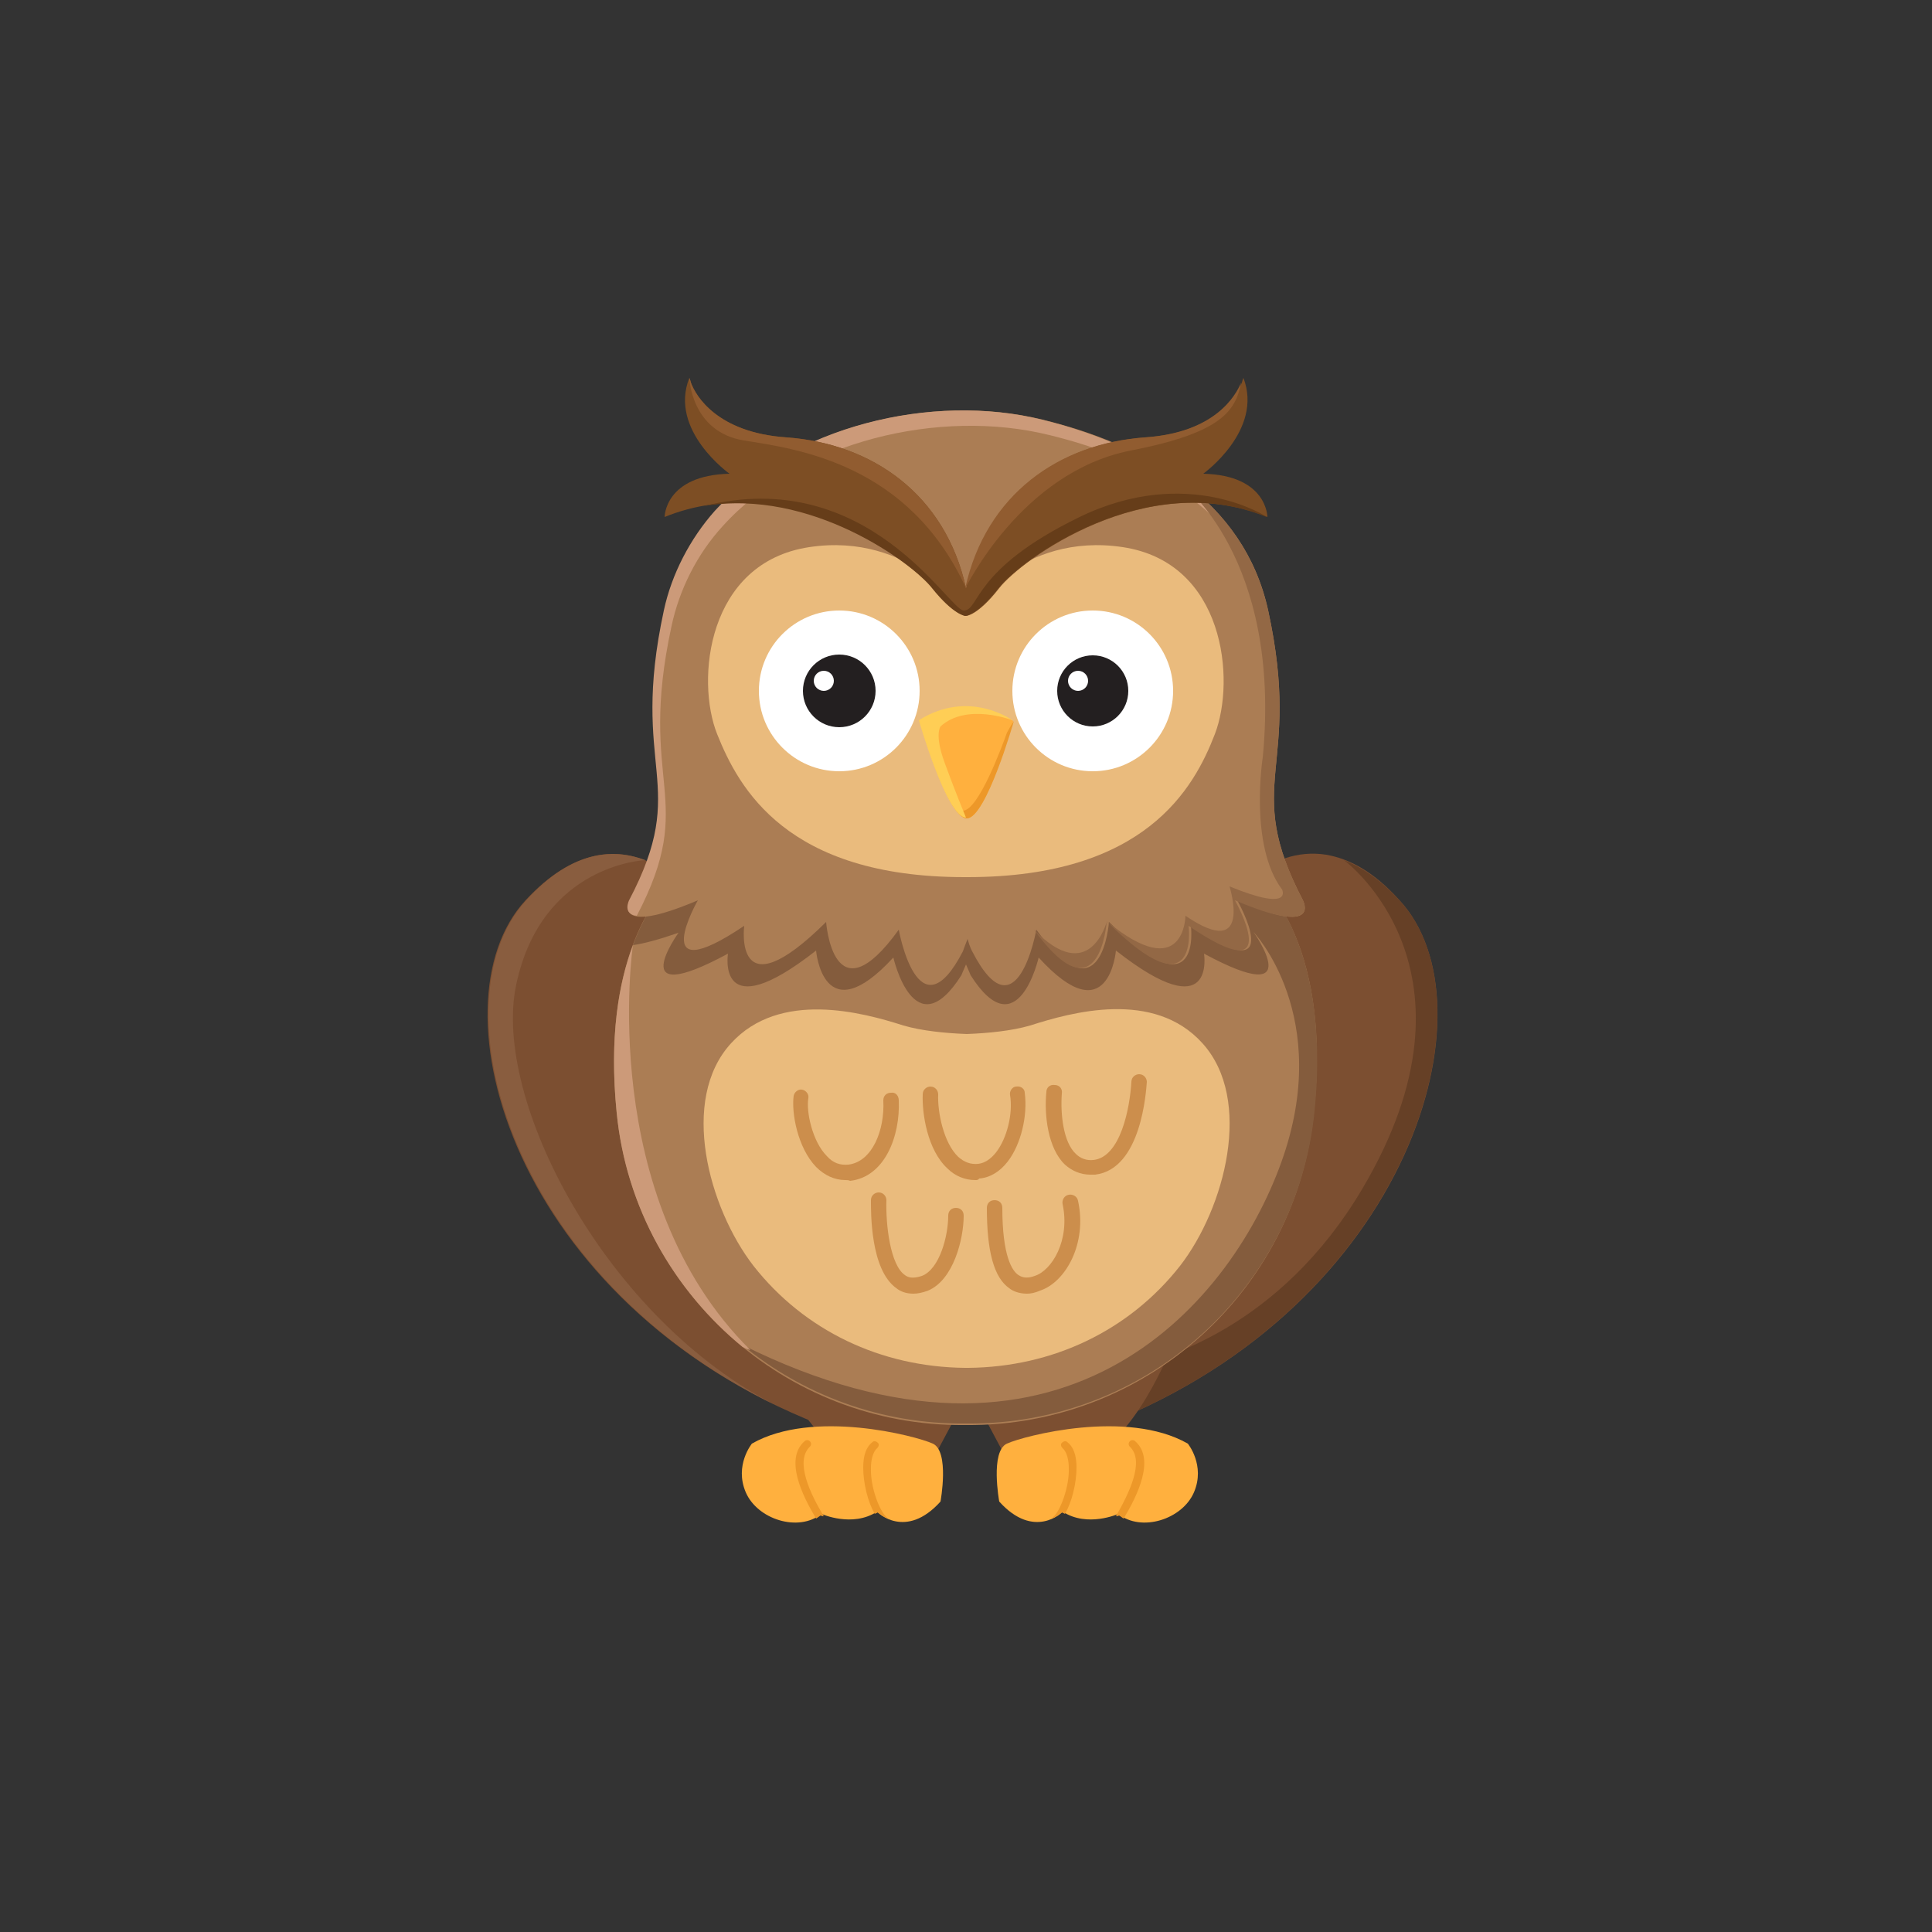 <?xml version="1.0" encoding="utf-8"?>
<!-- Generator: Adobe Illustrator 16.0.0, SVG Export Plug-In . SVG Version: 6.00 Build 0)  -->
<!DOCTYPE svg PUBLIC "-//W3C//DTD SVG 1.1//EN" "http://www.w3.org/Graphics/SVG/1.1/DTD/svg11.dtd">
<svg version="1.1" id="Layer_3" xmlns:x="http://ns.adobe.com/Extensibility/1.0/" xmlns:i="http://ns.adobe.com/AdobeIllustrator/10.0/" xmlns:graph="http://ns.adobe.com/Graphs/1.0/"
	 xmlns="http://www.w3.org/2000/svg" xmlns:xlink="http://www.w3.org/1999/xlink" xmlns:a="http://ns.adobe.com/AdobeSVGViewerExtensions/3.0/"
	 x="0px" y="0px" width="250px" height="250px" viewBox="0 0 250 250" style="enable-background:new 0 0 250 250;"
	 xml:space="preserve">
<rect x="0" y="0" width="250" height="250" fill="#333333" stroke="none"/>
<g>
	<path style="fill:#7C4F31;" d="M158.9,116.5c0,0,5.1-7.1,12.7-5.9c2.9,0.5,6.1,2.1,9.5,5.9c12.5,13.5,1.6,52.2-38,67.8L158.9,116.5
		z"/>
	<path style="fill:#664026;" d="M181.1,116.5c-2.5-2.7-4.9-4.3-7.2-5.2c0.3,0.2,19.1,14.3,2.4,42.5c-10.7,18.1-26.1,22.4-31.5,23.4
		l-1.7,7.1C182.6,168.7,193.6,130,181.1,116.5z"/>
</g>
<g>
	<path style="fill:#7C4F31;" d="M90.2,116.5c0,0-9.7-13.5-22.2,0s-1.6,52.2,38,67.8L90.2,116.5z"/>
	<path style="fill:#895D3F;" d="M66.8,127.4c3.3-15.6,16.7-16.1,16.7-16.1l0,0c-4-1.5-9.4-1.4-15.4,5.2
		c-11.9,12.9-2.5,48.6,32.6,65.5C78.5,170.9,63.6,142.3,66.8,127.4z"/>
</g>
<g>
	<path style="fill:#7C4F31;" d="M99,173.3c0,0,4.3,11.7,10.5,15H121l4-7.5L99,173.3z"/>
	<g>
		<path style="fill:#FFB03E;" d="M121.7,194.3c0,0,1.2-6.5-1-7.5s-15.5-4.5-23.4,0c0,0-2.3,2.8-0.8,6.3s6.8,5.2,9.8,2.8
			c0,0,4,1.8,7.2-0.3C113.5,195.7,117.2,199.3,121.7,194.3z"/>
		<path style="fill:#ED9829;" d="M114.7,196.3c-0.9-0.8-2.1-3.9-2-6.4c0-0.8,0.2-2,0.8-2.5c0.2-0.2,0.3-0.5,0.1-0.7
			c-0.2-0.2-0.5-0.3-0.7-0.1c-0.8,0.6-1.2,1.7-1.2,3.3c0,2,0.6,4.5,1.5,6c0.1-0.1,0.3-0.1,0.4-0.2c0,0,0.5,0.5,1.3,0.8
			C114.8,196.4,114.7,196.3,114.7,196.3z"/>
		<path style="fill:#ED9829;" d="M104.8,187.2c0.2-0.2,0.2-0.5,0-0.7c-0.2-0.2-0.5-0.2-0.7,0c-2.6,2.3-0.3,7,1.5,10
			c0.2-0.1,0.4-0.3,0.6-0.4c0,0,0.1,0.1,0.4,0.1C104.9,193.4,102.8,189.1,104.8,187.2z"/>
	</g>
</g>
<g>
	<path style="fill:#7C4F31;" d="M152,173.3c0,0-4.3,11.7-10.5,15H130l-4-7.5L152,173.3z"/>
	<g>
		<path style="fill:#FFB03E;" d="M129.3,194.3c0,0-1.2-6.5,1-7.5s15.5-4.5,23.4,0c0,0,2.3,2.8,0.8,6.3s-6.8,5.2-9.8,2.8
			c0,0-4,1.8-7.2-0.3C137.5,195.7,133.8,199.3,129.3,194.3z"/>
		<path style="fill:#ED9829;" d="M136.3,196.3c0.9-0.8,2.1-3.9,2-6.4c0-0.8-0.2-2-0.8-2.5c-0.2-0.2-0.3-0.5-0.1-0.7
			c0.2-0.2,0.5-0.3,0.7-0.1c0.8,0.6,1.2,1.7,1.2,3.3c0,2-0.6,4.5-1.5,6c-0.1-0.1-0.3-0.1-0.4-0.2c0,0-0.5,0.5-1.3,0.8
			C136.2,196.4,136.3,196.3,136.3,196.3z"/>
		<path style="fill:#ED9829;" d="M146.2,187.2c-0.2-0.2-0.2-0.5,0-0.7c0.2-0.2,0.5-0.2,0.7,0c2.6,2.3,0.3,7-1.5,10
			c-0.2-0.1-0.4-0.3-0.6-0.4c0,0-0.1,0.1-0.4,0.1C146,193.4,148.2,189.1,146.2,187.2z"/>
	</g>
</g>
<g>
	<g>
		<path style="fill:#AB7D54;" d="M162.5,113.5L125,115l-37.5-1.5c0,0-10,7.5-7.7,30.5c2.3,22.9,21.7,40.6,45,40.4l0,0
			c0,0,0.1,0,0.1,0c0,0,0.1,0,0.1,0v0c23.3,0.2,42.7-17.4,45-40.4C172.5,121,162.5,113.5,162.5,113.5z"/>
		<path style="fill:#845C3D;" d="M94.2,123.4c0,0-1.6,9.8,11.4-0.4c0,0,0.9,10.8,10,0.9c0,0,2.7,11.9,8.8,2.3c0,0,0.2-0.5,0.6-1.4
			c0.4,0.9,0.6,1.4,0.6,1.4c6.1,9.6,8.8-2.3,8.8-2.3c9.1,10,10-0.9,10-0.9c13,10.2,11.4,0.4,11.4,0.4c13.7,7.4,6.4-2.8,6.4-2.8
			s10.4,10.9,3.6,29.8s-28.8,44-69.8,23.6c7.9,6.5,18,10.3,28.9,10.2l0,0c0,0,0.1,0,0.1,0c0,0,0.1,0,0.1,0v0
			c23.3,0.2,42.7-17.4,45-40.4c2.3-23-7.7-30.5-7.7-30.5L125,115l-37.5-1.5c0,0-3.2,2.4-5.6,8.8c1.4-0.2,3.3-0.7,5.9-1.6
			C87.8,120.7,80.5,130.8,94.2,123.4z"/>
		<path style="fill:#CC9A79;" d="M81.9,122.3L81.9,122.3c-1.8,4.8-3.1,11.8-2.1,21.7c1.2,12.3,7.4,23,16.3,30.3c0.6,0.3,1,0.4,1,0.4
			C77.1,154.9,81.9,122.3,81.9,122.3z"/>
	</g>
	<path style="fill:#EABB7D;" d="M155.6,135c-6.3-7-17-4-22.3-2.3c-2.4,0.7-5.5,1-8.2,1.1c-2.7-0.1-5.8-0.4-8.2-1.1
		c-5.3-1.7-16-4.6-22.3,2.3c-6.7,7.3-2.9,21.3,2.9,28.8c6.6,8.4,16.5,13.1,27.4,13.2c0,0,0.1,0,0.1,0c0,0,0.1,0,0.1,0s0.1,0,0.1,0
		c0,0,0.1,0,0.1,0c10.9-0.1,20.8-4.8,27.4-13.2C158.5,156.3,162.2,142.3,155.6,135z"/>
	<g>
		<g>
			<path style="fill:#CC8E4C;" d="M109.4,152.7c-1.4,0-2.7-0.6-3.8-1.7c-2.4-2.5-3.2-7-2.9-9.2c0.1-0.5,0.6-0.9,1.1-0.8
				c0.5,0.1,0.9,0.6,0.8,1.1c-0.3,1.7,0.5,5.6,2.4,7.5c0.8,0.9,1.7,1.2,2.8,1.1c3.1-0.4,4.7-4.5,4.5-8.3c0-0.6,0.4-1,1-1
				c0.6-0.1,1,0.4,1,1c0.2,4.6-1.8,9.9-6.3,10.4C109.8,152.7,109.6,152.7,109.4,152.7z"/>
		</g>
		<g>
			<path style="fill:#CC8E4C;" d="M126.2,152.7c-1.3,0-2.6-0.5-3.6-1.5c-2.6-2.4-3.3-7.1-3.2-9.6c0-0.6,0.5-1,1-1c0.6,0,1,0.5,1,1
				c-0.1,2.3,0.7,6.3,2.6,8.1c0.8,0.7,1.6,1,2.6,0.9c0.8-0.1,1.6-0.6,2.3-1.5c1.4-1.8,2.2-5,1.8-7.4c-0.1-0.5,0.3-1.1,0.8-1.1
				c0.6-0.1,1.1,0.3,1.1,0.8c0.4,3-0.5,6.7-2.2,8.9c-1,1.3-2.3,2.1-3.7,2.2C126.6,152.7,126.4,152.7,126.2,152.7z"/>
		</g>
		<g>
			<path style="fill:#CC8E4C;" d="M141.1,152c-1.3,0-2.4-0.5-3.3-1.3c-2.2-2.1-2.7-6.4-2.4-9.4c0-0.6,0.5-1,1.1-0.9
				c0.6,0,1,0.5,0.9,1.1c-0.2,2.7,0.2,6.3,1.8,7.8c0.6,0.6,1.4,0.9,2.3,0.8c3.5-0.4,4.7-6.7,4.9-10.1c0-0.6,0.5-1,1-1
				c0.6,0,1,0.5,1,1c-0.1,1.2-0.7,11.3-6.7,12C141.5,152,141.3,152,141.1,152z"/>
		</g>
		<g>
			<path style="fill:#CC8E4C;" d="M118.2,167.4c-1,0-1.7-0.3-2.2-0.7c-3.4-2.4-3.3-9.9-3.3-11.4c0-0.6,0.5-1,1-1c0.6,0,1,0.5,1,1
				c-0.1,3.2,0.5,8.4,2.4,9.7c0.4,0.3,1,0.5,2.2,0.1c2.3-0.9,3.4-5.2,3.4-7.8c0-0.6,0.4-1,1-1c0,0,0,0,0,0c0.6,0,1,0.4,1,1
				c0,3-1.3,8.3-4.6,9.7C119.3,167.3,118.7,167.4,118.2,167.4z"/>
		</g>
		<g>
			<path style="fill:#CC8E4C;" d="M132.9,167.4c-1,0-1.8-0.3-2.3-0.7c-2-1.4-2.9-4.8-2.9-10.4c0-0.6,0.4-1,1-1s1,0.4,1,1
				c0,6.3,1.3,8.2,2.1,8.7c0.6,0.4,1.3,0.4,2.1,0.1c2.2-0.7,4.6-4.6,3.6-9.3c-0.1-0.5,0.2-1.1,0.8-1.2c0.5-0.1,1.1,0.2,1.2,0.8
				c1.2,5.5-1.6,10.5-4.9,11.6C133.9,167.3,133.4,167.4,132.9,167.4z"/>
		</g>
	</g>
</g>
<g>
	<g>
		<path style="fill:#AB7D54;" d="M168.6,116.5c-8-15.3,0-16.8-4.5-37.5c-3.1-14.3-16-21.5-29.2-24.7c-14.2-3.5-32.3,0.8-42.3,11.8
			c-3.2,3.6-5.6,8.2-6.6,12.9c-4.5,20.8,3.5,22.3-4.5,37.5c0,0-2.5,4.8,8.8,0c0,0-6.8,11.9,6,3.3c0,0-1.5,11.5,10.6-0.5
			c0,0,0.9,12.8,9.4,1c0,0,2.5,14,8.3,2.8c0,0,0.2-0.6,0.6-1.6c0.3,1.1,0.6,1.6,0.6,1.6c5.8,11.3,8.3-2.8,8.3-2.8
			c8.5,11.8,9.4-1,9.4-1c12.1,12,10.6,0.5,10.6,0.5c12.8,8.7,6-3.3,6-3.3C171.1,121.3,168.6,116.5,168.6,116.5z"/>
		<g>
			<path style="fill:#CC9A79;" d="M82.4,118.5c8-15.3,0-16.8,4.5-37.5c1-4.7,3.3-9.3,6.6-12.9c10-11.1,28.2-15.3,42.3-11.8
				c10.7,2.6,21.1,7.8,26.4,17.3c-4.8-10.7-16-16.5-27.4-19.3c-14.2-3.5-32.3,0.8-42.3,11.8c-3.2,3.6-5.6,8.2-6.6,12.9
				c-4.5,20.8,3.5,22.3-4.5,37.5C81.4,116.5,80.5,118.3,82.4,118.5C82.4,118.5,82.4,118.5,82.4,118.5z"/>
		</g>
		<g>
			<path style="fill:#936845;" d="M153.8,119.8c12.8,8.7,6-3.3,6-3.3c11.3,4.8,8.8,0,8.8,0c-8-15.3,0-16.8-4.5-37.5
				c-1.6-7.2-5.6-12.6-10.9-16.6c-0.1,0-0.2,0.1-0.4,0.1c0,0,13.1,9.6,10.6,35.5c0,0-1.8,11.4,2.5,17.1c0,0,1.5,3-6.8-0.4
				c0,0,3.1,9.8-5.7,3.8c0,0-0.1,9-10.2,0.7C155.3,131.3,153.8,119.8,153.8,119.8z"/>
			<path style="fill:#936845;" d="M143.2,119.3c0,0-2.2,8.4-9.4,1C142.3,132,143.2,119.3,143.2,119.3z"/>
		</g>
	</g>
	<path style="fill:#EABB7D;" d="M145.3,70.8c-13.2-2-20.1,8.3-20.1,8.3h-0.4c0,0-6.9-10.3-20.1-8.3S90,88,92.8,95s9,18.5,32,18.5
		c0.1,0,0.1,0,0.2,0c0.1,0,0.1,0,0.2,0c23,0,29.3-11.5,32-18.5S158.5,72.8,145.3,70.8z"/>
	<g>
		<path style="fill:#7D4E24;" d="M155.7,61.3c0,0,7.8-5.6,5.2-12.4c0,0-0.1,0.2-0.2,0.6c-0.7,1.7-3.4,6.5-12.5,7.1
			c-11,0.8-20.5,7.3-23.2,19.5c-2.7-12.2-12.2-18.7-23.2-19.5C92.8,56,90,51.2,89.4,49.5c-0.1-0.4-0.2-0.6-0.2-0.6
			c-2.7,6.8,5.2,12.4,5.2,12.4C86,61.5,86,66.9,86,66.9c15.7-6.4,31.8,5.6,34.7,9.2c2.8,3.5,4.3,3.6,4.3,3.6l0,0h0h0l0,0
			c0,0,1.5,0,4.3-3.6c2.8-3.6,19-15.6,34.7-9.2C164,66.9,164,61.5,155.7,61.3z"/>
		<g>
			<path style="fill:#915C30;" d="M146.3,58.3c11.9-2.3,13.6-5.2,14.3-8.8c0,0,0,0,0,0c-0.7,1.7-3.4,6.5-12.5,7.1
				c-11,0.8-20.5,7.3-23.2,19.5C125,76.1,132.1,61.1,146.3,58.3z"/>
			<path style="fill:#915C30;" d="M96.3,57c6.9,1.1,21.3,3,28.7,19.1c-2.7-12.2-12.2-18.7-23.2-19.5C92.8,56,90,51.2,89.4,49.5
				c-0.1-0.4-0.2-0.6-0.2-0.6S89.4,55.9,96.3,57z"/>
		</g>
		<path style="fill:#663D19;" d="M139.7,66.9c-14,6.8-12.9,12.1-15,12.1c-1.9,0-12.4-18.9-33.7-13.5c13.9-2.4,27.1,7.4,29.6,10.6
			c2.8,3.5,4.3,3.6,4.3,3.6h0h0c0,0,1.5,0,4.3-3.6c2.8-3.6,19-15.6,34.7-9.2C164,66.9,153.7,60.1,139.7,66.9z"/>
	</g>
</g>
<g>
	<path style="fill:#FFB03E;" d="M131.1,93.3c0,0-5.6-4.1-12.1,0c0,0,3.6,12.6,6.1,12.6S131.1,93.3,131.1,93.3z"/>
	<path style="fill:#ED9829;" d="M130.3,94.8c-0.6,1.7-3.7,10.1-5.7,10.1c-1.9,0-4.1-7.1-5-10.1c-0.1,0.1-0.5-1.6-0.6-1.5
		c0,0,3.6,12.6,6.1,12.6s6.1-12.6,6.1-12.6S130.9,93.7,130.3,94.8z"/>
	<path style="fill:#FFCE55;" d="M121.7,94c3.4-3.1,9.3-0.8,9.3-0.8s-5.6-4.1-12.1,0c0,0,3.6,12.6,6.1,12.6c0,0-1.5-3.6-2.8-7.2
		S121.7,94,121.7,94z"/>
</g>
<g>
	<g>
		<circle style="fill:#FFFFFF;" cx="108.6" cy="89.4" r="10.4"/>
		<circle style="fill:#231F20;" cx="108.6" cy="89.4" r="4.7"/>
		<circle style="fill:#FFFFFF;" cx="106.6" cy="88.1" r="1.3"/>
	</g>
	<g>
		<circle style="fill:#FFFFFF;" cx="141.4" cy="89.4" r="10.4"/>
		<circle style="fill:#231F20;" cx="141.4" cy="89.4" r="4.6"/>
		<circle style="fill:#FFFFFF;" cx="139.5" cy="88.1" r="1.3"/>
	</g>
</g>
</svg>
